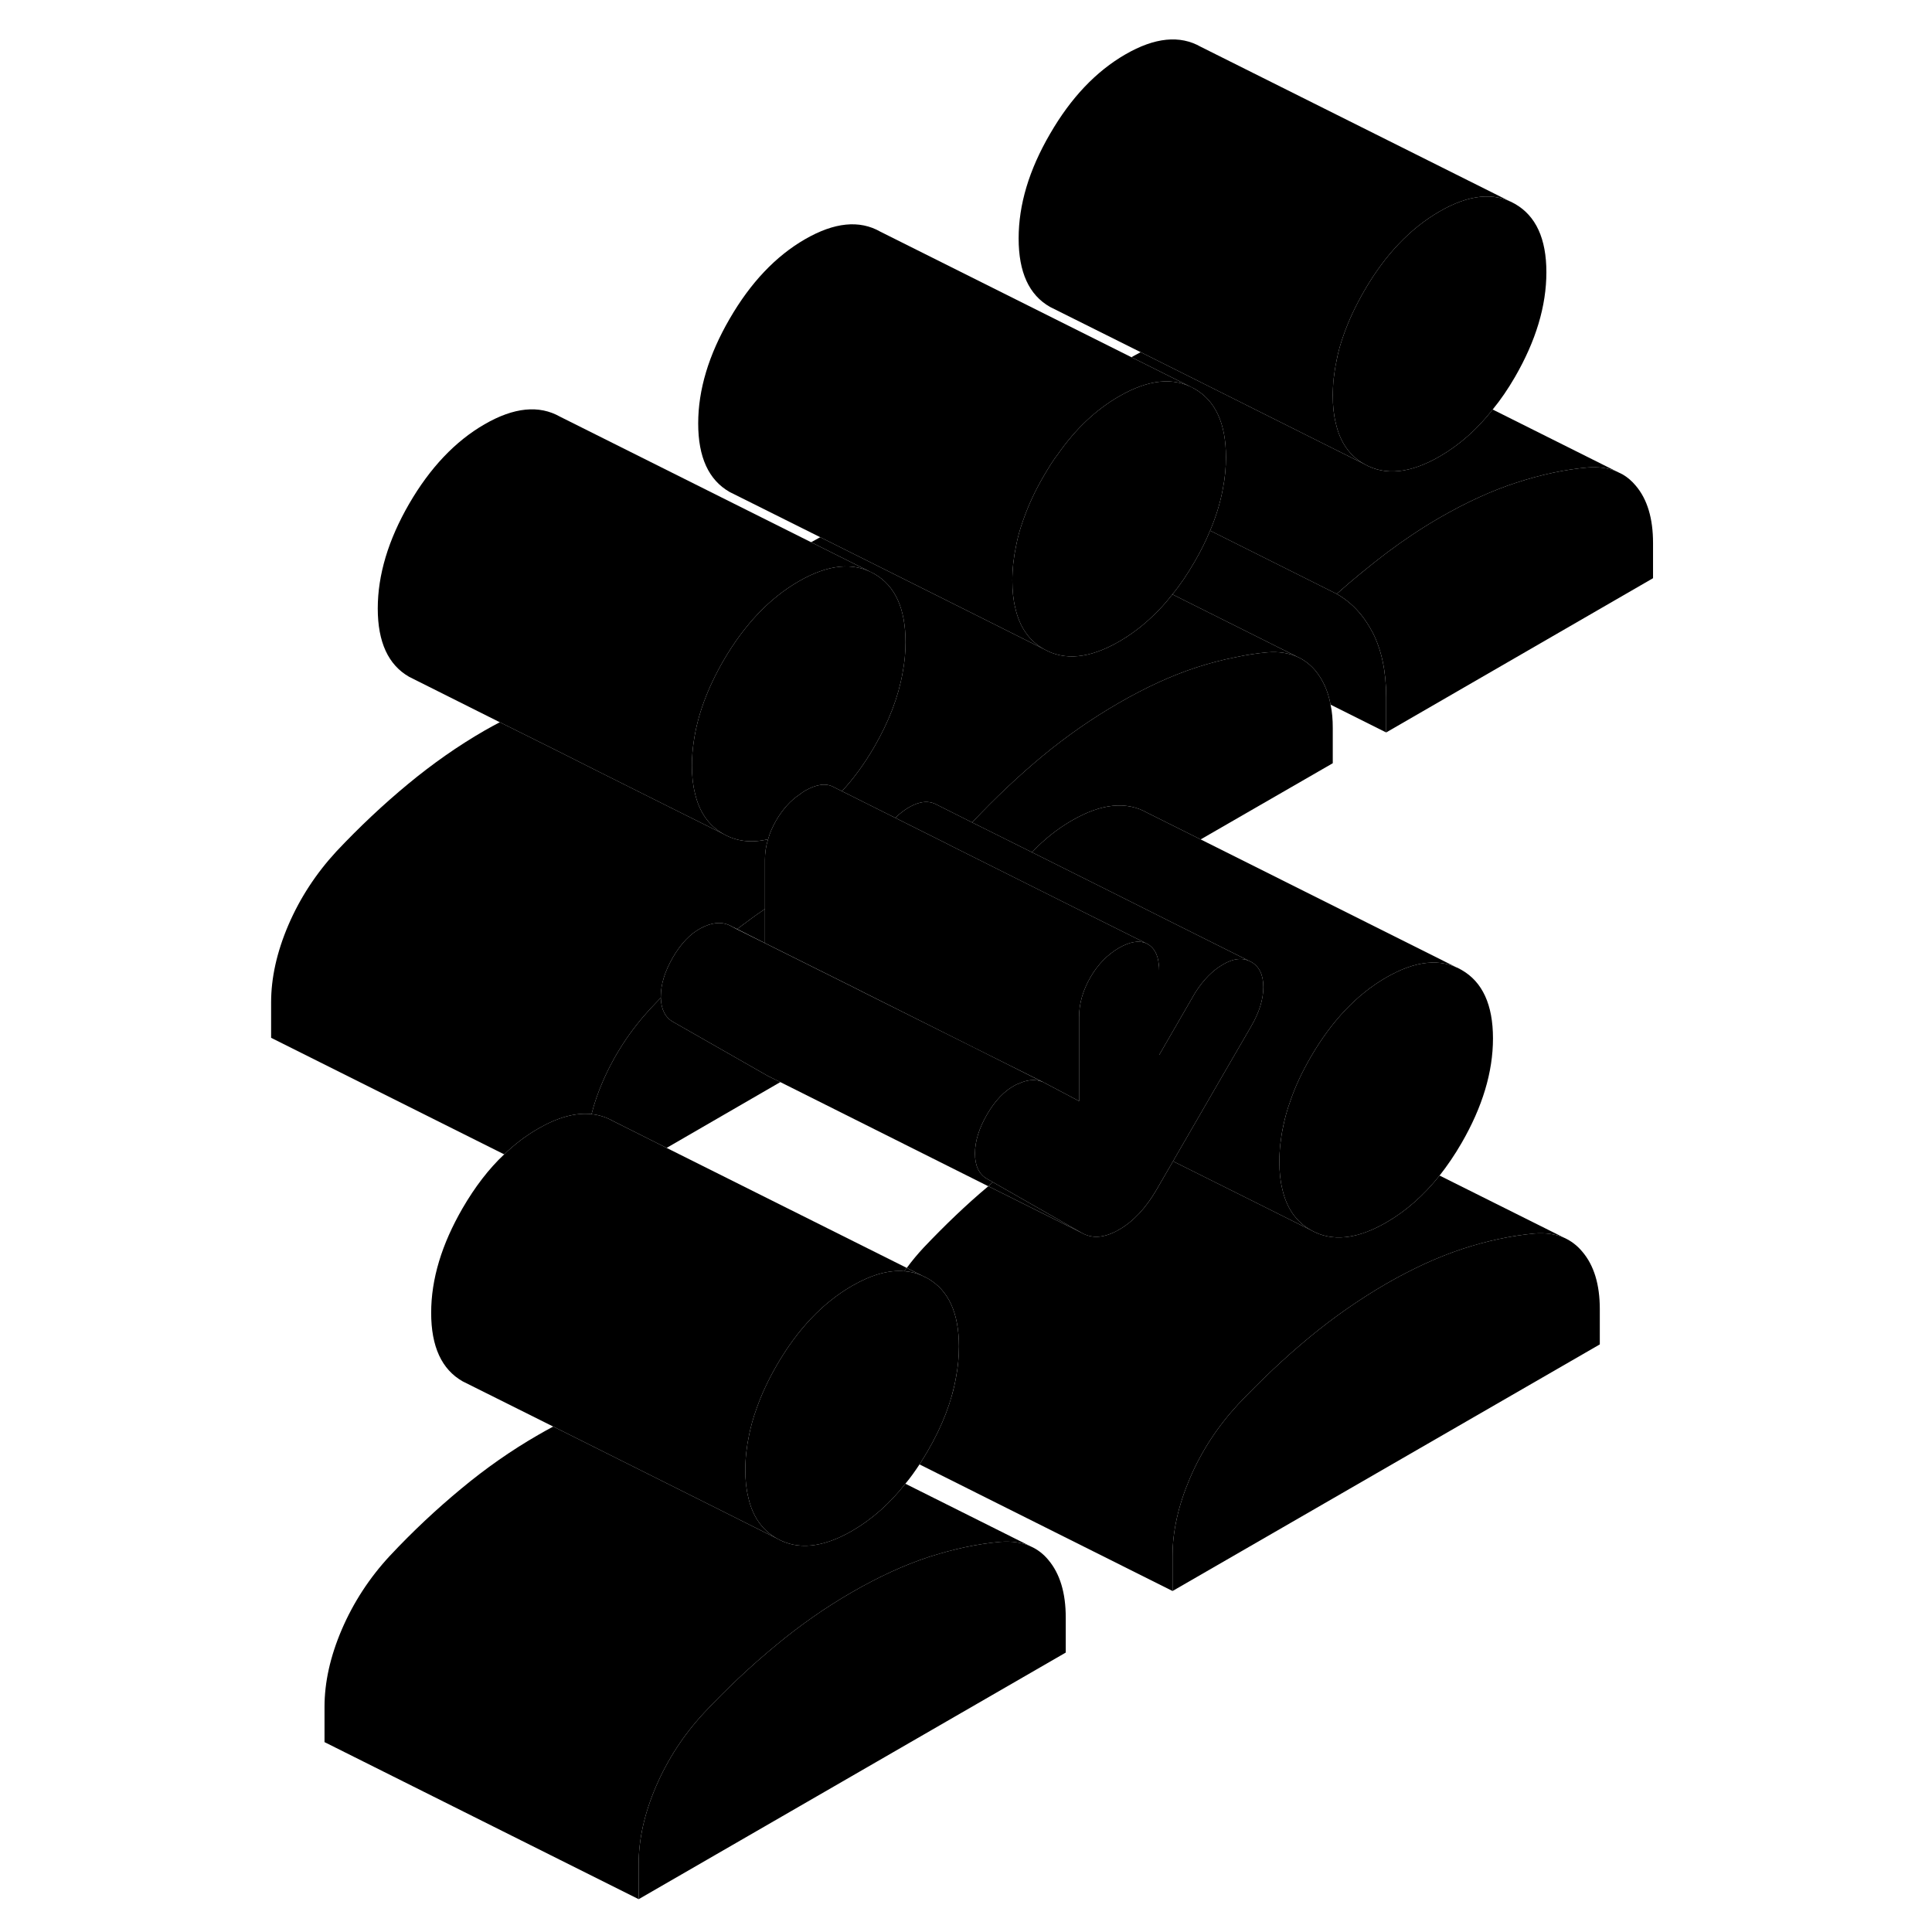<svg width="24" height="24" viewBox="0 0 93 123" class="pr-icon-iso-duotone-secondary" xmlns="http://www.w3.org/2000/svg" stroke-width="1px" stroke-linecap="round" stroke-linejoin="round">
    <path d="M34.09 68.601L33.93 68.521L33.87 68.491L27.84 65.051C27.35 64.771 27.09 64.261 27.07 63.521C26.86 63.741 26.64 63.971 26.42 64.201C25.12 65.611 24.1 67.171 23.36 68.891C23.06 69.581 22.83 70.261 22.66 70.931C23.15 70.981 23.61 71.131 24.05 71.381L27.44 73.081L34.68 68.891L34.09 68.601Z" class="pr-icon-iso-duotone-primary-stroke" stroke-linejoin="round"/>
    <path d="M33.7 57.871V60.041L31.93 59.151C31.99 59.111 32.04 59.061 32.1 59.021C32.63 58.621 33.16 58.231 33.7 57.871Z" class="pr-icon-iso-duotone-primary-stroke" stroke-linejoin="round"/>
    <path d="M65.43 62.841C65.43 63.621 65.17 64.451 64.66 65.331L62.81 68.521L59.68 73.931L58.63 75.741C57.95 76.911 57.16 77.761 56.25 78.281C55.34 78.811 54.55 78.881 53.87 78.491L48.21 75.261L47.84 75.051C47.33 74.761 47.07 74.221 47.07 73.441C47.07 72.661 47.33 71.831 47.84 70.951C48.35 70.071 48.94 69.451 49.62 69.091C49.69 69.051 49.75 69.021 49.82 69.001H49.83C50.1 68.871 50.34 68.801 50.59 68.771C50.88 68.741 51.16 68.781 51.41 68.891L53.7 70.101V64.741C53.7 63.891 53.94 63.061 54.42 62.221C54.9 61.391 55.51 60.771 56.25 60.341C56.92 59.961 57.48 59.861 57.94 60.041L58.08 60.111C58.47 60.341 58.71 60.761 58.77 61.371C58.79 61.501 58.8 61.641 58.8 61.791V67.161L61.09 63.201C61.6 62.391 62.2 61.781 62.88 61.391C63.49 61.041 64.02 60.961 64.49 61.161L64.66 61.241C65.17 61.531 65.43 62.061 65.43 62.841Z" class="pr-icon-iso-duotone-primary-stroke" stroke-linejoin="round"/>
    <path d="M52.85 102.971V105.211L25.66 120.911V118.671C25.66 117.111 26.02 115.471 26.76 113.741C27.5 112.021 28.52 110.451 29.82 109.051C31.29 107.481 32.81 106.061 34.37 104.771C35.92 103.481 37.55 102.341 39.25 101.361C40.95 100.381 42.58 99.631 44.14 99.121C45.7 98.621 47.21 98.291 48.69 98.161C49.39 98.111 50.02 98.191 50.56 98.421L50.62 98.451C51.05 98.641 51.43 98.931 51.75 99.321C52.48 100.191 52.85 101.411 52.85 102.971Z" class="pr-icon-iso-duotone-primary-stroke" stroke-linejoin="round"/>
    <path d="M86.851 83.341V85.591L59.65 101.291V99.041C59.65 97.481 60.02 95.841 60.751 94.121C61.49 92.391 62.511 90.831 63.81 89.421C65.29 87.861 66.801 86.431 68.361 85.141C69.921 83.851 71.55 82.721 73.251 81.731C74.951 80.751 76.581 80.011 78.131 79.501C79.691 78.991 81.21 78.671 82.68 78.531C83.4 78.471 84.031 78.571 84.581 78.801C85.021 79.001 85.41 79.291 85.74 79.691C86.481 80.561 86.851 81.781 86.851 83.341Z" class="pr-icon-iso-duotone-primary-stroke" stroke-linejoin="round"/>
    <path d="M80.05 66.111C80.05 68.251 79.38 70.471 78.05 72.771C77.61 73.531 77.14 74.221 76.65 74.841C75.64 76.111 74.5 77.111 73.25 77.831C71.38 78.911 69.78 79.071 68.45 78.311C67.52 77.781 66.91 76.911 66.64 75.711C66.51 75.191 66.45 74.611 66.45 73.961C66.45 73.231 66.53 72.481 66.69 71.731C66.8 71.181 66.95 70.641 67.15 70.091C67.46 69.171 67.9 68.241 68.45 67.291C69.78 65.001 71.38 63.311 73.25 62.231C75.12 61.151 76.72 60.991 78.05 61.751C79.38 62.511 80.05 63.961 80.05 66.111Z" class="pr-icon-iso-duotone-primary-stroke" stroke-linejoin="round"/>
    <path d="M78.05 61.751C76.72 60.991 75.12 61.151 73.25 62.231C71.38 63.311 69.78 65.001 68.45 67.291C67.9 68.241 67.46 69.171 67.15 70.091C66.95 70.641 66.8 71.181 66.69 71.721C66.53 72.481 66.45 73.231 66.45 73.961C66.45 74.611 66.51 75.191 66.64 75.711C66.91 76.911 67.52 77.781 68.45 78.311L65.07 76.621L59.68 73.931L62.81 68.521L64.66 65.331C65.17 64.451 65.43 63.621 65.43 62.841C65.43 62.061 65.17 61.531 64.66 61.241L64.49 61.161L59.71 58.771L55.7 56.761L50.7 54.261C51.48 53.431 52.33 52.761 53.25 52.231C55.12 51.151 56.72 50.991 58.05 51.751L61.44 53.441L78.05 61.751Z" class="pr-icon-iso-duotone-primary-stroke" stroke-linejoin="round"/>
    <path d="M90.24 34.571V36.811L73.251 46.631V44.381C73.251 42.761 72.96 41.391 72.4 40.291C71.83 39.191 71.071 38.361 70.101 37.811C71.121 36.901 72.191 36.031 73.29 35.191C74.4 34.361 75.51 33.621 76.65 32.961C78.35 31.981 79.981 31.231 81.531 30.731C83.091 30.221 84.611 29.891 86.081 29.761C86.771 29.711 87.38 29.791 87.91 30.011L88.3 30.201C88.611 30.381 88.89 30.621 89.14 30.921C89.88 31.791 90.24 33.011 90.24 34.571Z" class="pr-icon-iso-duotone-primary-stroke" stroke-linejoin="round"/>
    <path d="M83.45 17.331C83.45 19.481 82.78 21.701 81.45 24.001C81.01 24.761 80.54 25.451 80.031 26.071C79.04 27.341 77.9 28.341 76.65 29.061C74.78 30.141 73.181 30.301 71.851 29.541C70.911 29.011 70.311 28.141 70.04 26.931C69.91 26.411 69.851 25.831 69.851 25.181C69.851 24.451 69.931 23.711 70.091 22.961C70.191 22.421 70.341 21.881 70.54 21.331C70.861 20.411 71.301 19.471 71.851 18.521C73.181 16.221 74.78 14.541 76.65 13.461C78.52 12.381 80.12 12.221 81.45 12.981C82.78 13.741 83.45 15.191 83.45 17.331Z" class="pr-icon-iso-duotone-primary-stroke" stroke-linejoin="round"/>
    <path d="M42.73 80.721C42.67 80.791 42.62 80.861 42.58 80.931C42.98 80.961 43.35 81.051 43.7 81.211L42.73 80.721ZM48.21 75.261C48.11 75.351 48.01 75.431 47.92 75.521L53.87 78.491L48.21 75.261Z" class="pr-icon-iso-duotone-primary-stroke" stroke-linejoin="round"/>
    <path d="M33.9 53.431C33.76 53.861 33.7 54.301 33.7 54.741V57.871C33.16 58.231 32.63 58.621 32.1 59.021C32.04 59.061 31.99 59.111 31.93 59.151L31.41 58.891C30.9 58.671 30.3 58.731 29.62 59.091C28.94 59.451 28.35 60.071 27.84 60.951C27.33 61.831 27.07 62.661 27.07 63.441V63.521C26.86 63.741 26.64 63.971 26.42 64.201C25.12 65.611 24.1 67.171 23.36 68.891C23.06 69.581 22.83 70.261 22.66 70.931C21.64 70.821 20.51 71.131 19.25 71.861C18.49 72.301 17.77 72.841 17.1 73.491L2.26 66.071V63.821C2.26 62.261 2.62 60.621 3.36 58.891C4.1 57.171 5.12 55.611 6.42 54.201C7.89 52.641 9.41 51.211 10.97 49.921C12.53 48.631 14.15 47.491 15.85 46.511C16.18 46.321 16.5 46.151 16.82 45.981L20.5 47.811L23.06 49.101L27.66 51.401L31.05 53.091C31.89 53.571 32.84 53.681 33.9 53.431Z" class="pr-icon-iso-duotone-primary-stroke" stroke-linejoin="round"/>
    <path d="M46.05 85.731C46.05 86.381 45.99 87.031 45.86 87.701C45.59 89.231 44.99 90.791 44.05 92.401C43.88 92.691 43.71 92.961 43.54 93.231C43.25 93.671 42.96 94.081 42.64 94.461C41.64 95.731 40.51 96.731 39.25 97.461C37.38 98.541 35.78 98.701 34.45 97.941C33.52 97.411 32.91 96.541 32.64 95.331C32.51 94.811 32.45 94.231 32.45 93.581C32.45 92.851 32.53 92.111 32.69 91.361C32.8 90.821 32.95 90.271 33.15 89.721C33.47 88.801 33.9 87.871 34.45 86.921C35.78 84.621 37.38 82.941 39.25 81.861C40.48 81.151 41.59 80.841 42.58 80.931C42.98 80.961 43.35 81.051 43.7 81.211L44.05 81.381C45.39 82.141 46.05 83.591 46.05 85.731Z" class="pr-icon-iso-duotone-primary-stroke" stroke-linejoin="round"/>
    <path d="M61.05 24.751C59.72 23.991 58.12 24.151 56.25 25.231C54.77 26.081 53.46 27.321 52.34 28.931C52.19 29.121 52.06 29.311 51.93 29.511C51.77 29.761 51.61 30.031 51.45 30.301C50.9 31.241 50.47 32.171 50.15 33.091C49.95 33.641 49.79 34.201 49.69 34.741C49.53 35.491 49.45 36.231 49.45 36.961C49.45 37.611 49.51 38.191 49.64 38.711C49.91 39.921 50.52 40.791 51.45 41.321L48.06 39.621L37.22 34.201L31.45 31.321C30.12 30.561 29.45 29.111 29.45 26.961C29.45 24.811 30.12 22.591 31.45 20.301C32.78 18.001 34.38 16.311 36.25 15.231C38.12 14.151 39.72 13.991 41.05 14.751L61.05 24.751Z" class="pr-icon-iso-duotone-primary-stroke" stroke-linejoin="round"/>
    <path d="M87.91 30.011C87.38 29.791 86.77 29.711 86.08 29.761C84.61 29.891 83.09 30.221 81.53 30.731C79.98 31.231 78.35 31.981 76.65 32.961C75.51 33.621 74.4 34.361 73.29 35.191C72.19 36.031 71.12 36.901 70.1 37.811L62.04 33.781C62.43 32.871 62.7 31.961 62.86 31.081C62.99 30.411 63.05 29.761 63.05 29.111C63.05 26.961 62.38 25.511 61.05 24.751L57.03 22.741C57.23 22.631 57.43 22.521 57.62 22.421L68.45 27.841L71.85 29.541C73.18 30.301 74.78 30.141 76.65 29.061C77.9 28.341 79.04 27.341 80.03 26.071L87.91 30.011Z" class="pr-icon-iso-duotone-primary-stroke" stroke-linejoin="round"/>
    <path d="M69.85 46.351V48.591L61.44 53.441L58.05 51.751C56.72 50.991 55.12 51.151 53.25 52.231C52.33 52.761 51.48 53.431 50.7 54.261L46.89 52.361C48.34 50.821 49.83 49.411 51.36 48.141C52.92 46.851 54.55 45.721 56.25 44.741C57.95 43.761 59.58 43.011 61.14 42.501C62 42.221 62.84 42.001 63.67 41.841C64.35 41.691 65.02 41.591 65.68 41.531C66.4 41.471 67.04 41.571 67.58 41.811L67.75 41.891C68.13 42.091 68.45 42.351 68.74 42.691C69.22 43.271 69.55 43.991 69.71 44.861C69.81 45.311 69.85 45.811 69.85 46.351Z" class="pr-icon-iso-duotone-primary-stroke" stroke-linejoin="round"/>
    <path d="M73.25 44.381V46.631L69.71 44.861C69.55 43.991 69.22 43.271 68.74 42.691C68.45 42.351 68.13 42.091 67.75 41.891L67.58 41.811L59.64 37.841C60.15 37.221 60.61 36.531 61.05 35.771C61.44 35.101 61.77 34.441 62.04 33.781L70.1 37.811C71.07 38.361 71.83 39.191 72.4 40.291C72.96 41.391 73.25 42.761 73.25 44.381Z" class="pr-icon-iso-duotone-primary-stroke" stroke-linejoin="round"/>
    <path d="M63.05 29.111C63.05 29.761 62.99 30.411 62.86 31.081C62.7 31.961 62.43 32.871 62.04 33.781C61.77 34.441 61.44 35.101 61.05 35.771C60.61 36.531 60.15 37.221 59.64 37.841C59.25 38.341 58.84 38.801 58.4 39.211C57.73 39.861 57.01 40.401 56.25 40.841C54.38 41.921 52.78 42.081 51.45 41.321C50.52 40.791 49.91 39.921 49.64 38.711C49.51 38.191 49.45 37.611 49.45 36.961C49.45 36.231 49.53 35.491 49.69 34.741C49.79 34.201 49.95 33.641 50.15 33.091C50.47 32.171 50.9 31.241 51.45 30.301C51.61 30.031 51.77 29.761 51.93 29.511C52.06 29.311 52.19 29.121 52.34 28.931C53.46 27.321 54.77 26.081 56.25 25.231C58.12 24.151 59.72 23.991 61.05 24.751C62.38 25.511 63.05 26.961 63.05 29.111Z" class="pr-icon-iso-duotone-primary-stroke" stroke-linejoin="round"/>
    <path d="M42.65 40.891C42.65 41.541 42.59 42.191 42.46 42.851C42.19 44.381 41.59 45.941 40.66 47.551C40.03 48.631 39.35 49.571 38.6 50.371L38.08 50.111C37.6 49.841 36.99 49.921 36.25 50.341C36.14 50.411 36.03 50.481 35.92 50.571C35.33 50.961 34.83 51.521 34.42 52.221C34.19 52.621 34.01 53.021 33.9 53.431C32.84 53.681 31.89 53.571 31.05 53.091C30.12 52.561 29.51 51.691 29.24 50.481C29.11 49.961 29.05 49.381 29.05 48.741C29.05 48.231 29.09 47.711 29.17 47.191C29.41 45.531 30.04 43.821 31.05 42.071C32.38 39.781 33.98 38.091 35.85 37.011C37.72 35.931 39.32 35.771 40.66 36.531C41.99 37.291 42.65 38.741 42.65 40.891Z" class="pr-icon-iso-duotone-primary-stroke" stroke-linejoin="round"/>
    <path d="M40.66 36.531C39.32 35.771 37.72 35.931 35.85 37.011C33.98 38.091 32.38 39.781 31.05 42.071C30.04 43.821 29.41 45.531 29.17 47.191C29.09 47.711 29.05 48.231 29.05 48.741C29.05 49.381 29.11 49.961 29.24 50.481C29.51 51.691 30.12 52.561 31.05 53.091L27.66 51.401L23.06 49.101L20.5 47.811L16.82 45.981L11.05 43.091C9.72 42.331 9.05 40.881 9.05 38.741C9.05 36.601 9.72 34.371 11.05 32.071C12.38 29.781 13.98 28.091 15.85 27.011C17.72 25.931 19.32 25.771 20.66 26.531L40.66 36.531Z" class="pr-icon-iso-duotone-primary-stroke" stroke-linejoin="round"/>
    <path d="M67.58 41.811C67.04 41.571 66.4 41.471 65.68 41.531C65.02 41.591 64.35 41.691 63.67 41.841C62.84 42.001 62 42.221 61.14 42.501C59.58 43.011 57.95 43.761 56.25 44.741C54.55 45.721 52.92 46.851 51.36 48.141C49.83 49.411 48.34 50.821 46.89 52.361L44.66 51.241C44.15 50.951 43.56 51.001 42.88 51.391C42.57 51.571 42.28 51.791 42 52.071L38.6 50.371C39.35 49.571 40.03 48.631 40.66 47.551C41.59 45.941 42.19 44.381 42.46 42.851C42.59 42.191 42.65 41.541 42.65 40.891C42.65 38.741 41.99 37.291 40.66 36.531L36.64 34.521C36.84 34.411 37.03 34.301 37.22 34.201L48.06 39.621L51.45 41.321C52.78 42.081 54.38 41.921 56.25 40.841C57.01 40.401 57.73 39.861 58.4 39.211C58.84 38.801 59.25 38.341 59.64 37.841L67.58 41.811Z" class="pr-icon-iso-duotone-primary-stroke" stroke-linejoin="round"/>
    <path d="M81.45 12.981C80.12 12.221 78.52 12.381 76.65 13.461C74.78 14.541 73.181 16.221 71.851 18.521C71.301 19.471 70.861 20.411 70.54 21.331C70.341 21.881 70.191 22.421 70.091 22.951C69.931 23.711 69.851 24.451 69.851 25.181C69.851 25.831 69.91 26.411 70.04 26.931C70.311 28.141 70.911 29.011 71.851 29.541L68.45 27.841L57.621 22.421L51.851 19.541C50.511 18.781 49.851 17.331 49.851 15.181C49.851 13.031 50.511 10.821 51.851 8.521C53.181 6.221 54.78 4.541 56.65 3.461C58.52 2.381 60.12 2.221 61.45 2.981L81.45 12.981Z" class="pr-icon-iso-duotone-primary-stroke" stroke-linejoin="round"/>
    <path d="M88.36 30.231L88.3 30.201" class="pr-icon-iso-duotone-primary-stroke" stroke-linejoin="round"/>
    <path d="M84.581 78.801C84.031 78.571 83.4 78.471 82.68 78.531C81.21 78.671 79.691 78.991 78.131 79.501C76.581 80.011 74.951 80.751 73.251 81.731C71.55 82.721 69.921 83.851 68.361 85.141C66.801 86.431 65.29 87.861 63.81 89.421C62.511 90.831 61.49 92.391 60.751 94.121C60.02 95.841 59.65 97.481 59.65 99.041V101.291L43.541 93.231C43.711 92.961 43.88 92.691 44.05 92.401C44.99 90.791 45.591 89.231 45.861 87.701C45.991 87.031 46.05 86.381 46.05 85.731C46.05 83.591 45.391 82.141 44.05 81.381L43.7 81.211L42.73 80.721C43.06 80.271 43.42 79.841 43.81 79.421C45.151 78.011 46.51 76.701 47.92 75.521L53.871 78.491C54.551 78.881 55.34 78.811 56.251 78.281C57.16 77.761 57.951 76.911 58.631 75.741L59.68 73.931L65.071 76.621L68.45 78.311C69.78 79.071 71.38 78.911 73.251 77.831C74.501 77.111 75.64 76.111 76.65 74.841L84.581 78.801Z" class="pr-icon-iso-duotone-primary-stroke" stroke-linejoin="round"/>
    <path d="M84.9 78.961L84.58 78.801" class="pr-icon-iso-duotone-primary-stroke" stroke-linejoin="round"/>
    <path d="M57.94 60.041C57.48 59.861 56.92 59.961 56.25 60.341C55.51 60.771 54.9 61.391 54.42 62.221C53.94 63.061 53.7 63.891 53.7 64.741V70.101L51.41 68.891L51.03 68.701L46.96 66.671L40.09 63.231L39.3 62.831L33.7 60.041V54.741C33.7 54.301 33.76 53.861 33.9 53.431C34.01 53.021 34.19 52.621 34.42 52.221C34.83 51.521 35.33 50.961 35.92 50.571C36.03 50.481 36.14 50.411 36.25 50.341C36.99 49.921 37.6 49.841 38.08 50.111L38.6 50.371L42 52.071L45.32 53.731L45.61 53.881L49.43 55.791L53.69 57.921L57.94 60.041Z" class="pr-icon-iso-duotone-primary-stroke" stroke-linejoin="round"/>
    <path d="M64.49 61.161C64.02 60.961 63.49 61.041 62.88 61.391C62.2 61.781 61.6 62.391 61.09 63.201L58.8 67.161V61.791C58.8 61.641 58.79 61.501 58.77 61.371C58.71 60.761 58.47 60.341 58.08 60.111L57.94 60.041L53.69 57.921L49.43 55.791L45.61 53.881L45.32 53.731L42 52.071C42.28 51.791 42.57 51.571 42.88 51.391C43.56 51.001 44.15 50.951 44.66 51.241L46.89 52.361L50.7 54.261L55.7 56.761L59.71 58.771L64.49 61.161Z" class="pr-icon-iso-duotone-primary-stroke" stroke-linejoin="round"/>
    <path d="M51.41 68.891C51.16 68.781 50.88 68.741 50.59 68.771C50.34 68.801 50.1 68.871 49.83 69.001H49.82C49.75 69.021 49.69 69.051 49.62 69.091C48.94 69.451 48.35 70.071 47.84 70.951C47.33 71.831 47.07 72.661 47.07 73.441C47.07 74.221 47.33 74.761 47.84 75.051L48.21 75.261C48.11 75.351 48.01 75.431 47.92 75.521L34.68 68.891L34.09 68.601L33.93 68.521L33.87 68.491L27.84 65.051C27.35 64.771 27.09 64.261 27.07 63.521V63.441C27.07 62.661 27.33 61.831 27.84 60.951C28.35 60.071 28.94 59.451 29.62 59.091C30.3 58.731 30.9 58.671 31.41 58.891L31.92 59.161L33.69 60.041L39.29 62.831L40.08 63.231L46.95 66.661L51.02 68.701L51.4 68.891H51.41Z" class="pr-icon-iso-duotone-primary-stroke" stroke-linejoin="round"/>
    <path d="M50.56 98.421C50.02 98.191 49.39 98.111 48.69 98.161C47.21 98.291 45.7 98.621 44.14 99.121C42.58 99.631 40.95 100.381 39.25 101.361C37.55 102.341 35.92 103.481 34.37 104.771C32.81 106.061 31.29 107.481 29.82 109.051C28.52 110.451 27.5 112.021 26.76 113.741C26.02 115.471 25.66 117.111 25.66 118.671V120.911L5.66 110.911V108.671C5.66 107.111 6.02 105.471 6.76 103.741C7.5 102.021 8.52 100.451 9.82 99.051C11.29 97.481 12.81 96.061 14.37 94.771C15.92 93.481 17.55 92.341 19.25 91.361C19.58 91.171 19.9 90.991 20.22 90.821L31.06 96.241L34.45 97.941C35.78 98.701 37.38 98.541 39.25 97.461C40.51 96.731 41.64 95.731 42.64 94.461L50.56 98.421Z" class="pr-icon-iso-duotone-primary-stroke" stroke-linejoin="round"/>
    <path d="M42.73 80.721C42.67 80.791 42.62 80.861 42.58 80.931C41.59 80.841 40.48 81.151 39.25 81.861C37.38 82.941 35.78 84.621 34.45 86.921C33.9 87.871 33.47 88.801 33.15 89.721C32.95 90.271 32.8 90.821 32.69 91.361C32.53 92.111 32.45 92.851 32.45 93.581C32.45 94.231 32.51 94.811 32.64 95.331C32.91 96.541 33.52 97.411 34.45 97.941L31.06 96.241L20.22 90.821L14.45 87.941C13.12 87.181 12.45 85.731 12.45 83.581C12.45 81.431 13.12 79.221 14.45 76.921C15.24 75.561 16.12 74.411 17.1 73.491C17.77 72.841 18.49 72.301 19.25 71.861C20.51 71.131 21.64 70.821 22.66 70.931C23.15 70.981 23.61 71.131 24.05 71.381L27.44 73.081L42.73 80.721Z" class="pr-icon-iso-duotone-primary-stroke" stroke-linejoin="round"/>
</svg>